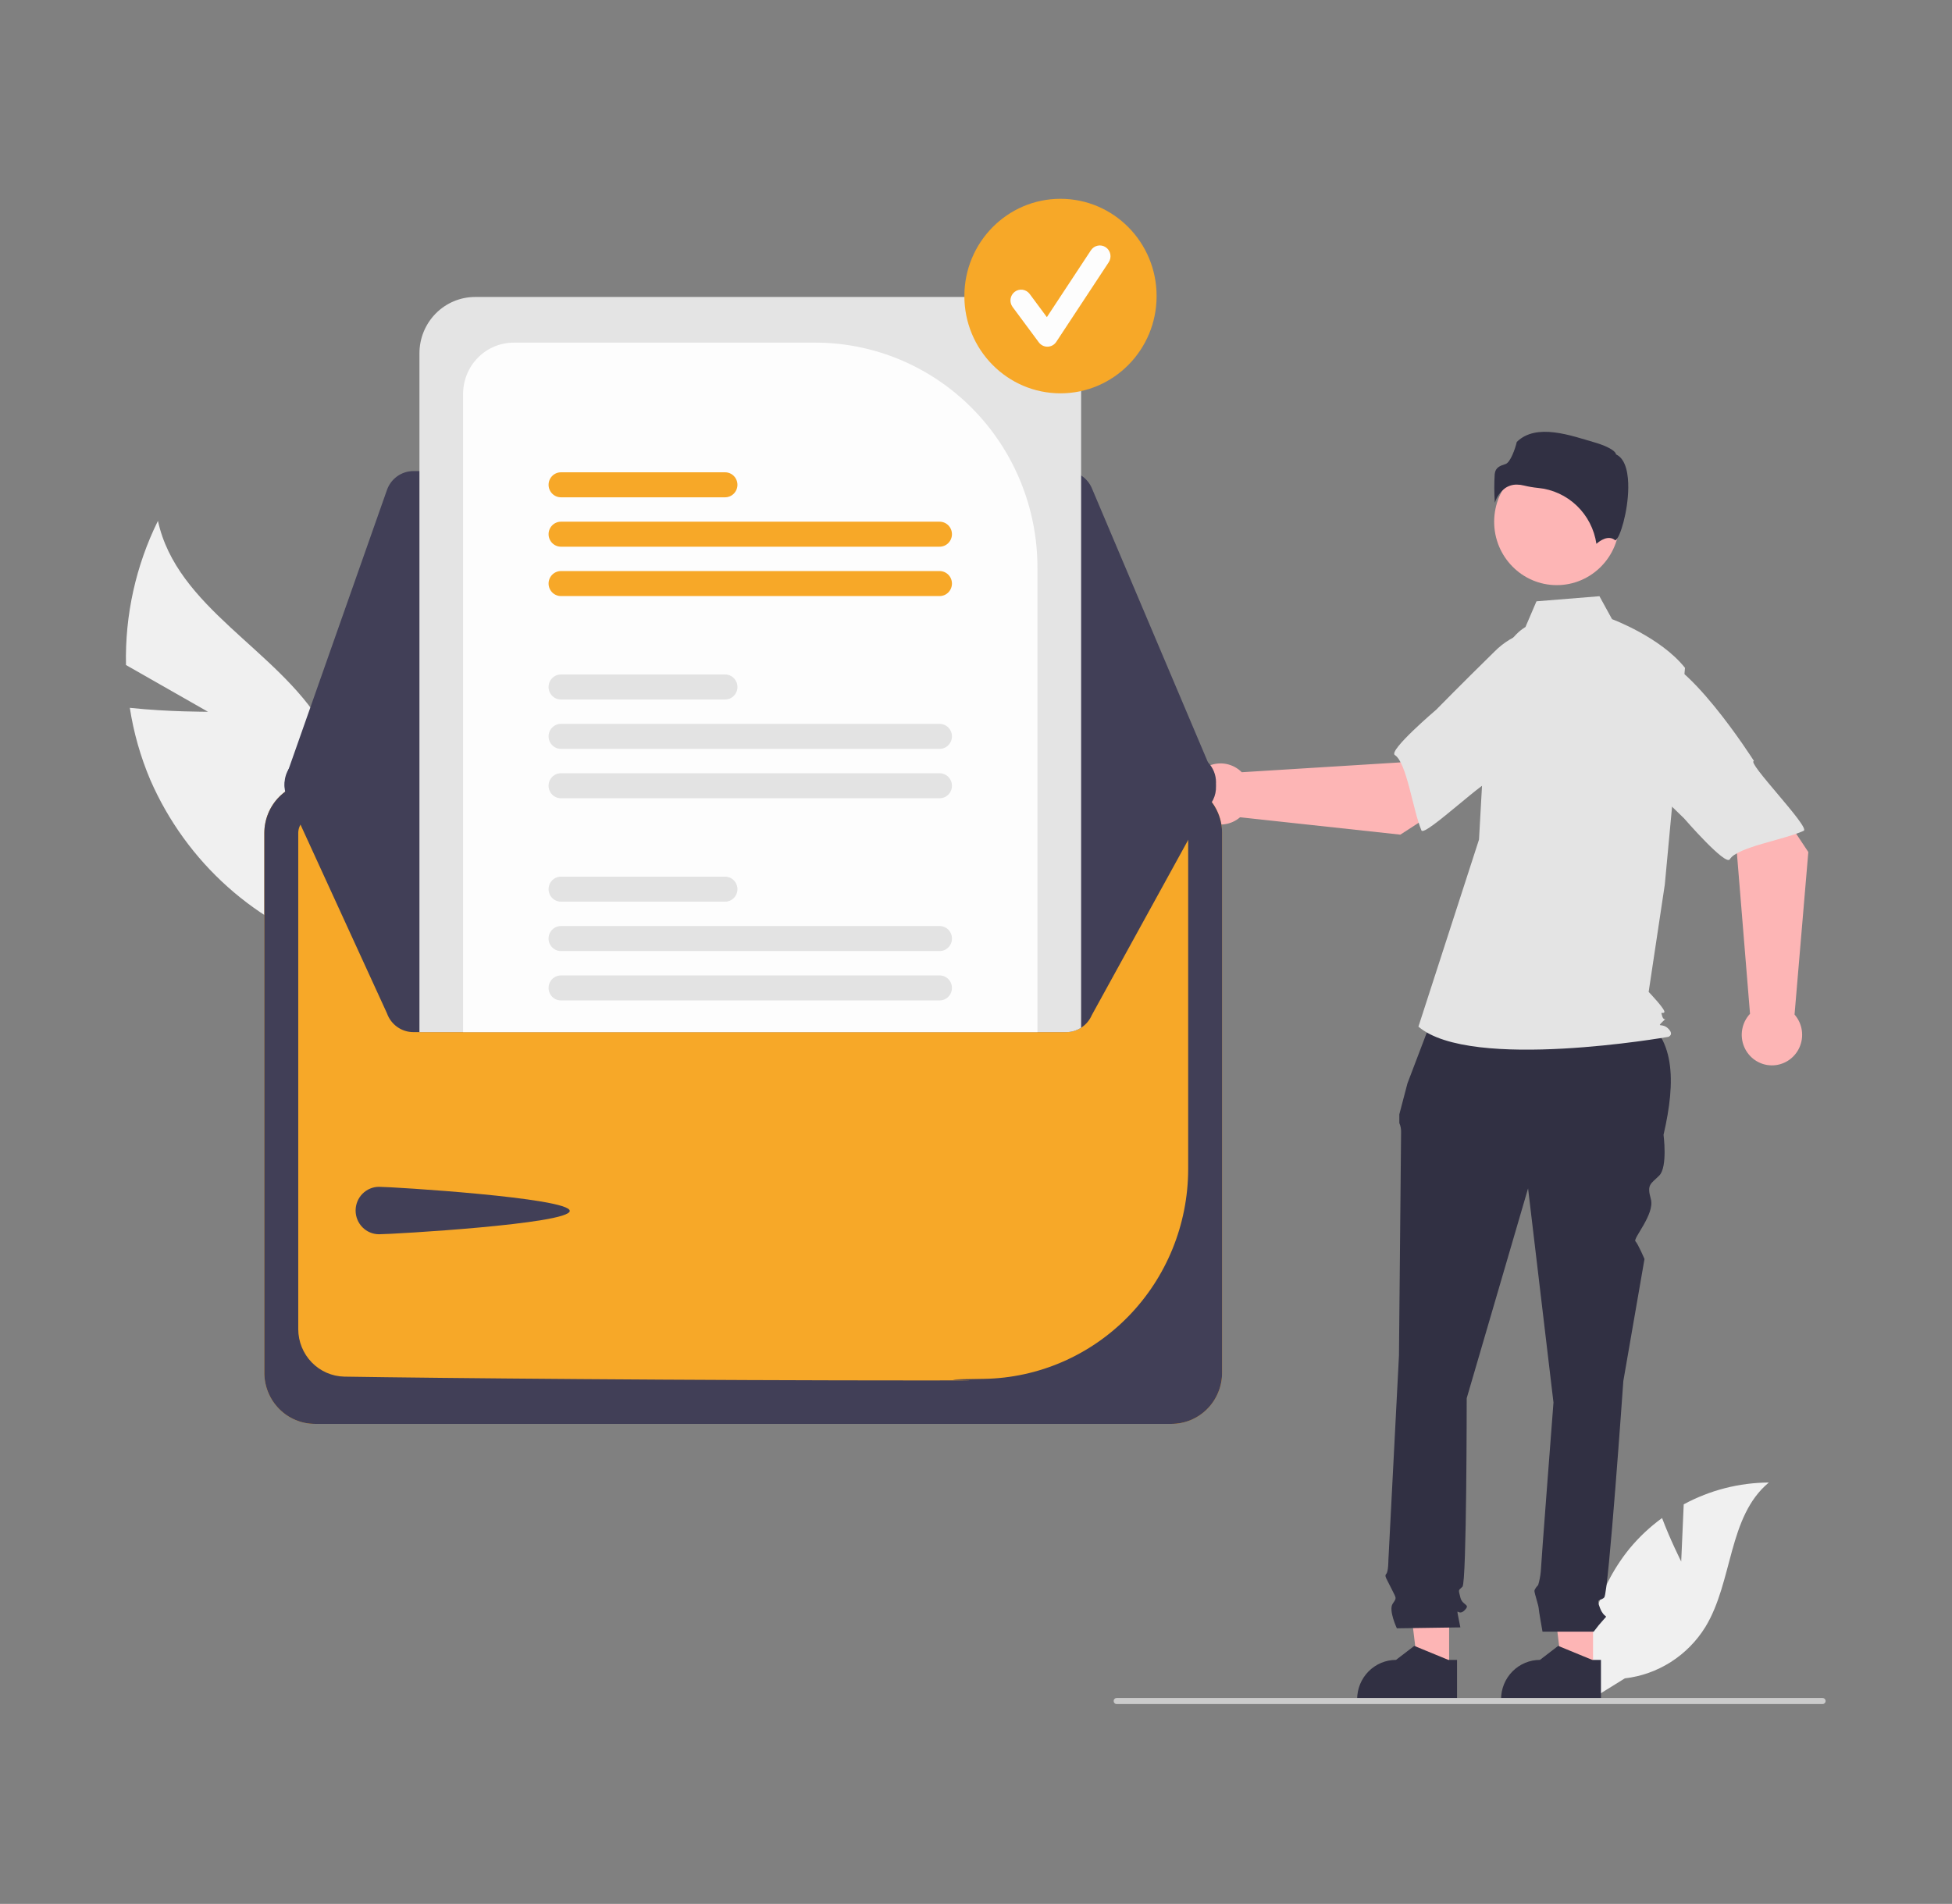 <svg width="654" height="638" viewBox="0 0 654 638" fill="none" xmlns="http://www.w3.org/2000/svg">
<rect x="0" y="0" width="654" height="638" fill="#808080" stroke="none"/>
<g opacity="0.98">
<path d="M69.671 238.509L42.213 222.857C41.843 206.11 45.517 189.525 52.917 174.542C59.248 203.623 92.563 217.458 107.935 242.849C112.669 250.806 115.573 259.738 116.433 268.985C117.292 278.232 116.085 287.556 112.9 296.267L114.706 318.814C100.515 314.512 87.414 307.147 76.306 297.228C65.197 287.308 56.346 275.068 50.361 261.353C47.079 253.625 44.772 245.509 43.494 237.198C56.296 238.577 69.671 238.509 69.671 238.509Z" fill="#F2F2F2"/>
<path d="M563.273 523.271L564.115 504.111C572.892 499.362 582.682 496.854 592.634 496.804C578.937 508.138 580.649 529.986 571.362 545.227C568.43 549.959 564.483 553.961 559.815 556.939C555.146 559.917 549.875 561.793 544.393 562.429L532.93 569.531C531.358 560.657 531.704 551.543 533.947 542.818C536.189 534.092 540.274 525.962 545.92 518.988C549.125 515.107 552.801 511.651 556.86 508.7C559.605 516.026 563.273 523.271 563.273 523.271Z" fill="#F2F2F2"/>
<path d="M533.739 559.671L523.36 559.67L518.422 519.153L533.741 519.153L533.739 559.671Z" fill="#FFB6B6"/>
<path d="M536.386 569.854L502.92 569.852V569.424C502.92 565.928 504.292 562.575 506.735 560.102C509.178 557.63 512.491 556.241 515.946 556.241H515.946L522.059 551.547L533.465 556.241L536.386 556.241L536.386 569.854Z" fill="#2F2E41"/>
<path d="M485.519 559.671L475.141 559.67L470.203 519.153L485.522 519.153L485.519 559.671Z" fill="#FFB6B6"/>
<path d="M488.167 569.854L454.7 569.852V569.424C454.701 565.928 456.073 562.575 458.516 560.102C460.959 557.63 464.272 556.241 467.726 556.241H467.727L473.84 551.547L485.246 556.241L488.167 556.241L488.167 569.854Z" fill="#2F2E41"/>
<path d="M481.027 338.157L548.537 339.865C561.358 346.914 561.553 362.169 557.352 380.281C557.352 380.281 558.77 391.046 555.934 393.917C553.097 396.788 551.679 396.788 553.097 401.811C554.516 406.835 547.023 415.04 547.933 415.962C548.843 416.883 550.97 421.907 550.97 421.907L543.879 462.814C543.879 462.814 538.915 533.865 537.497 535.301C536.079 536.736 534.661 535.301 536.079 538.889C537.497 542.477 538.915 541.042 537.497 542.477C536.241 543.848 535.057 545.286 533.952 546.784H516.808C516.808 546.784 515.515 539.607 515.515 538.889C515.515 538.171 514.097 533.865 514.097 533.148C514.097 532.43 515.35 531.161 515.35 531.161C515.783 529.702 516.076 528.204 516.224 526.688C516.224 525.253 520.479 469.991 520.479 469.991L511.969 398.223L491.405 468.556C491.405 468.556 491.405 530.277 489.987 531.712C488.569 533.147 488.569 532.43 489.278 535.301C489.987 538.171 492.824 537.454 490.696 539.607C488.569 541.76 487.86 538.171 488.569 541.76L489.278 545.348L468.005 545.656C468.005 545.656 465.169 539.607 466.587 537.454C468.005 535.301 467.92 535.888 466.19 532.365C464.459 528.841 463.75 528.124 464.459 527.406C465.169 526.688 465.169 522.871 465.169 522.871L468.714 454.202C468.714 454.202 469.423 381.716 469.423 379.563C469.477 378.455 469.275 377.35 468.834 376.334V373.412L471.551 363.056L481.027 338.157Z" fill="#2F2E41"/>
<path d="M521.581 196.083C533.166 196.083 542.557 186.578 542.557 174.853C542.557 163.129 533.166 153.624 521.581 153.624C509.997 153.624 500.606 163.129 500.606 174.853C500.606 186.578 509.997 196.083 521.581 196.083Z" fill="#FFB6B6"/>
<path d="M511.093 210.114C506.574 212.833 503.871 217.829 502.319 222.913C499.447 232.324 497.717 242.056 497.17 251.891L495.531 281.335L475.232 344.032C492.824 359.098 558.952 347.456 558.952 347.456C558.952 347.456 560.982 346.771 558.952 344.716C556.922 342.662 554.946 344.482 556.976 342.428C559.005 340.373 557.606 342.662 556.93 340.607C556.253 338.553 556.93 339.923 557.606 339.238C558.283 338.553 552.368 332.39 552.368 332.39L557.781 296.401L564.547 223.81C556.428 213.538 540.098 207.483 540.098 207.483L535.879 199.796L514.782 201.504L511.093 210.114Z" fill="#E6E6E6"/>
<path d="M508.217 162.394C509.028 162.401 509.836 162.508 510.622 162.714C512.171 163.091 513.744 163.358 515.33 163.513C520.186 163.975 524.748 166.071 528.289 169.466C531.83 172.861 534.145 177.358 534.864 182.241C536.082 181.165 538.856 179.187 541.129 181.026C541.164 181.055 541.184 181.07 541.264 181.031C542.774 180.307 545.454 171.385 545.535 163.529C545.578 159.359 544.929 154.035 541.597 152.349L541.422 152.26L541.376 152.067C541.153 151.129 538.666 149.528 534.344 148.282C526.488 146.018 514.779 141.606 508.186 148.098C507.687 150.287 506.063 154.971 504.423 155.501C502.607 156.089 501.039 156.596 500.792 158.851C500.585 162.059 500.6 165.278 500.837 168.484C501.452 166.522 502.66 164.805 504.29 163.574C505.449 162.785 506.819 162.373 508.217 162.394Z" fill="#2F2E41"/>
<path d="M469.175 279.696L503.439 257.487L486.181 234.269L469.14 255.484L416.045 258.78C414.648 257.383 412.88 256.427 410.956 256.029C409.032 255.632 407.036 255.809 405.21 256.54C403.384 257.271 401.807 258.524 400.673 260.146C399.538 261.768 398.894 263.689 398.819 265.675C398.745 267.661 399.243 269.626 400.253 271.33C401.263 273.035 402.741 274.405 404.507 275.274C406.273 276.143 408.25 276.473 410.198 276.224C412.147 275.975 413.981 275.158 415.478 273.872L469.175 279.696Z" fill="#FFB6B6"/>
<path d="M535.24 226.488C537.229 238.669 499.675 261.928 499.675 261.928C499.674 259.069 477.26 280.653 476.248 278.282C473.373 271.543 471.351 255.581 467.333 253.026C465.035 251.565 481.172 237.84 481.172 237.84C481.172 237.84 489.619 229.228 500.703 218.364C503.781 215.234 507.591 212.943 511.779 211.704C515.966 210.465 520.396 210.319 524.654 211.279C524.654 211.279 533.252 214.307 535.24 226.488Z" fill="#E6E6E6"/>
<path d="M605.863 285.526L583.199 251.325L560.629 269.28L581.947 286.073L586.327 339.73C584.976 341.172 584.069 342.981 583.717 344.937C583.365 346.892 583.583 348.908 584.343 350.741C585.104 352.573 586.375 354.142 588.001 355.255C589.628 356.369 591.539 356.98 593.502 357.013C595.466 357.047 597.396 356.501 599.059 355.443C600.721 354.385 602.043 352.861 602.864 351.055C603.685 349.25 603.969 347.242 603.682 345.276C603.395 343.31 602.549 341.471 601.247 339.983L605.863 285.526Z" fill="#FFB6B6"/>
<path d="M551.904 219.803C563.894 217.533 587.666 255.04 587.666 255.04C584.842 255.101 606.637 277.325 604.316 278.399C597.72 281.451 581.996 283.834 579.557 287.954C578.163 290.31 564.263 274.273 564.263 274.273C564.263 274.273 555.576 265.908 544.611 254.922C541.454 251.874 539.11 248.067 537.797 243.856C536.485 239.645 536.246 235.166 537.104 230.837C537.104 230.837 539.914 222.073 551.904 219.803Z" fill="#E6E6E6"/>
<path d="M611.653 570.022C611.653 570.156 611.628 570.288 611.577 570.412C611.527 570.535 611.453 570.648 611.36 570.742C611.266 570.836 611.156 570.911 611.034 570.962C610.911 571.013 610.781 571.039 610.649 571.039H374.12C373.854 571.039 373.598 570.932 373.41 570.741C373.222 570.55 373.116 570.292 373.116 570.022C373.116 569.753 373.222 569.494 373.41 569.304C373.598 569.113 373.854 569.006 374.12 569.006H610.649C610.781 569.006 610.911 569.032 611.034 569.083C611.156 569.134 611.266 569.208 611.36 569.303C611.453 569.397 611.527 569.509 611.577 569.633C611.628 569.756 611.653 569.889 611.653 570.022Z" fill="#CCCCCC"/>
<path d="M392.537 262.026H105.477C100.992 262.031 96.692 263.836 93.521 267.046C90.35 270.256 88.566 274.608 88.561 279.147V460.031C88.566 464.57 90.35 468.922 93.521 472.132C96.692 475.341 100.992 477.147 105.477 477.152H392.536C397.021 477.147 401.321 475.342 404.492 472.132C407.664 468.922 409.448 464.57 409.453 460.031V279.147C409.448 274.608 407.664 270.256 404.492 267.046C401.321 263.836 397.021 262.031 392.537 262.026Z" fill="#F9A826"/>
<path d="M392.537 262.026H105.477C100.992 262.031 96.692 263.836 93.521 267.046C90.35 270.256 88.566 274.608 88.561 279.147V460.031C88.566 464.57 90.35 468.922 93.521 472.132C96.692 475.341 100.992 477.147 105.477 477.152H392.536C397.021 477.147 401.321 475.342 404.492 472.132C407.664 468.922 409.448 464.57 409.453 460.031V279.147C409.448 274.608 407.664 270.256 404.492 267.046C401.321 263.836 397.021 262.031 392.537 262.026ZM398.088 391.958C398.019 410.373 390.822 428.027 378.041 441.133C365.259 454.24 347.911 461.754 329.719 462.064C300.591 462.448 345.835 462.597 310.705 462.597C230.375 462.597 146.612 461.82 115.36 461.317C111.248 461.231 107.332 459.521 104.448 456.554C101.565 453.586 99.942 449.594 99.926 445.432V279.16C99.927 277.67 100.512 276.24 101.552 275.185C102.592 274.13 104.003 273.534 105.476 273.529H392.525C393.997 273.531 395.409 274.122 396.452 275.175C397.494 276.227 398.083 277.655 398.088 279.145V391.958Z" fill="#3F3D56"/>
<path d="M357.2 157.867H138.491C136.556 157.87 134.668 158.477 133.087 159.606C131.506 160.734 130.307 162.329 129.654 164.173L95.876 260.087C95.372 261.518 95.215 263.051 95.418 264.557C95.621 266.063 96.178 267.498 97.043 268.74C97.907 269.983 99.054 270.997 100.386 271.698C101.719 272.399 103.198 272.766 104.699 272.769L398.024 273.296H398.037C399.59 273.295 401.118 272.905 402.484 272.161C403.851 271.416 405.014 270.339 405.869 269.028C406.723 267.716 407.243 266.21 407.381 264.645C407.519 263.08 407.271 261.505 406.66 260.061L406.148 260.283L406.66 260.061L365.822 163.621C365.1 161.912 363.898 160.456 362.365 159.433C360.832 158.41 359.036 157.865 357.2 157.867Z" fill="#3F3D56"/>
<path d="M407.419 262.144C407.418 263.43 407.16 264.703 406.659 265.885L365.825 340.122C365.098 341.827 363.894 343.279 362.361 344.301C360.829 345.322 359.035 345.867 357.2 345.87H138.494C136.558 345.868 134.67 345.262 133.088 344.134C131.505 343.006 130.305 341.411 129.65 339.567L95.879 265.859C95.465 264.685 95.284 263.44 95.345 262.195C95.407 260.949 95.711 259.729 96.239 258.602C96.767 257.476 97.51 256.466 98.424 255.63C99.338 254.795 100.406 254.149 101.566 253.731C102.57 253.365 103.63 253.177 104.697 253.176L140.528 253.108L155.152 253.082L347.589 252.741L362.221 252.715L398.027 252.647H398.035C400.524 252.647 402.91 253.648 404.67 255.429C406.43 257.21 407.419 259.625 407.419 262.144Z" fill="#3F3D56"/>
<path d="M126.997 397.71C131.334 397.71 190.89 401.394 190.89 405.784C190.89 410.173 131.334 413.606 126.997 413.606C124.915 413.606 122.917 412.769 121.444 411.278C119.972 409.788 119.144 407.766 119.144 405.658C119.144 403.55 119.972 401.529 121.444 400.038C122.917 398.548 124.915 397.71 126.997 397.71Z" fill="#3F3D56"/>
<path d="M343.58 99.518H159.169C154.227 99.524 149.489 101.514 145.994 105.051C142.499 108.587 140.534 113.383 140.528 118.385V345.87H357.2C358.979 345.876 360.722 345.363 362.221 344.392V118.385C362.215 113.383 360.25 108.587 356.755 105.051C353.26 101.514 348.522 99.524 343.58 99.518Z" fill="#E6E6E6"/>
<path d="M273.193 114.815H172.131C167.631 114.819 163.316 116.63 160.133 119.85C156.95 123.07 155.159 127.436 155.152 131.99V345.87H347.589V190.111C347.566 170.148 339.72 151.01 325.773 136.894C311.826 122.778 292.917 114.838 273.193 114.815Z" fill="white"/>
<path d="M314.804 326.875H187.936C186.84 326.875 185.788 327.316 185.013 328.101C184.237 328.886 183.802 329.95 183.802 331.06C183.802 332.17 184.237 333.234 185.013 334.019C185.788 334.804 186.84 335.245 187.936 335.245H314.804C315.901 335.245 316.952 334.804 317.728 334.019C318.503 333.234 318.939 332.17 318.939 331.06C318.939 329.95 318.503 328.886 317.728 328.101C316.952 327.316 315.901 326.875 314.804 326.875Z" fill="#E4E4E4"/>
<path d="M314.804 310.323H187.936C186.839 310.323 185.786 310.764 185.01 311.55C184.233 312.336 183.797 313.401 183.797 314.512C183.797 315.623 184.233 316.689 185.01 317.475C185.786 318.26 186.839 318.702 187.936 318.702H314.804C315.902 318.702 316.955 318.26 317.731 317.475C318.507 316.689 318.943 315.623 318.943 314.512C318.943 313.401 318.507 312.336 317.731 311.55C316.955 310.764 315.902 310.323 314.804 310.323Z" fill="#E4E4E4"/>
<path d="M242.932 293.779H187.936C186.84 293.779 185.788 294.22 185.013 295.005C184.237 295.79 183.802 296.854 183.802 297.964C183.802 299.074 184.237 300.139 185.013 300.924C185.788 301.709 186.84 302.149 187.936 302.149H242.932C244.028 302.149 245.08 301.709 245.855 300.924C246.631 300.139 247.067 299.074 247.067 297.964C247.067 296.854 246.631 295.79 245.855 295.005C245.08 294.22 244.028 293.779 242.932 293.779Z" fill="#E4E4E4"/>
<path d="M314.804 259.121H187.936C186.839 259.121 185.786 259.562 185.01 260.348C184.233 261.133 183.797 262.199 183.797 263.31C183.797 264.421 184.233 265.487 185.01 266.272C185.786 267.058 186.839 267.499 187.936 267.499H314.804C315.902 267.499 316.955 267.058 317.731 266.272C318.507 265.487 318.943 264.421 318.943 263.31C318.943 262.199 318.507 261.133 317.731 260.348C316.955 259.562 315.902 259.121 314.804 259.121Z" fill="#E4E4E4"/>
<path d="M314.804 242.577H187.936C186.84 242.577 185.788 243.018 185.013 243.803C184.237 244.588 183.802 245.652 183.802 246.762C183.802 247.872 184.237 248.937 185.013 249.721C185.788 250.506 186.84 250.947 187.936 250.947H314.804C315.901 250.947 316.952 250.506 317.728 249.721C318.503 248.937 318.939 247.872 318.939 246.762C318.939 245.652 318.503 244.588 317.728 243.803C316.952 243.018 315.901 242.577 314.804 242.577Z" fill="#E4E4E4"/>
<path d="M242.932 226.025H187.936C186.839 226.025 185.786 226.466 185.01 227.252C184.233 228.038 183.797 229.103 183.797 230.214C183.797 231.325 184.233 232.391 185.01 233.177C185.786 233.962 186.839 234.404 187.936 234.404H242.932C244.029 234.404 245.082 233.962 245.858 233.177C246.635 232.391 247.071 231.325 247.071 230.214C247.071 229.103 246.635 228.038 245.858 227.252C245.082 226.466 244.029 226.025 242.932 226.025Z" fill="#E4E4E4"/>
<path d="M314.804 191.366H187.936C186.839 191.366 185.786 191.808 185.01 192.593C184.233 193.379 183.797 194.444 183.797 195.556C183.797 196.667 184.233 197.732 185.01 198.518C185.786 199.303 186.839 199.745 187.936 199.745H314.804C315.902 199.745 316.955 199.303 317.731 198.518C318.507 197.732 318.943 196.667 318.943 195.556C318.943 194.444 318.507 193.379 317.731 192.593C316.955 191.808 315.902 191.366 314.804 191.366Z" fill="#F9A826"/>
<path d="M314.804 174.823H187.936C186.839 174.823 185.786 175.264 185.01 176.05C184.233 176.835 183.797 177.901 183.797 179.012C183.797 180.123 184.233 181.189 185.01 181.974C185.786 182.76 186.839 183.201 187.936 183.201H314.804C315.902 183.201 316.955 182.76 317.731 181.974C318.507 181.189 318.943 180.123 318.943 179.012C318.943 177.901 318.507 176.835 317.731 176.05C316.955 175.264 315.902 174.823 314.804 174.823Z" fill="#F9A826"/>
<path d="M242.932 158.271H187.936C186.839 158.271 185.786 158.712 185.01 159.498C184.233 160.283 183.797 161.349 183.797 162.46C183.797 163.571 184.233 164.636 185.01 165.422C185.786 166.208 186.839 166.649 187.936 166.649H242.932C244.029 166.649 245.082 166.208 245.858 165.422C246.635 164.636 247.071 163.571 247.071 162.46C247.071 161.349 246.635 160.283 245.858 159.498C245.082 158.712 244.029 158.271 242.932 158.271Z" fill="#F9A826"/>
<path d="M355.307 131.807C373.093 131.807 387.512 117.214 387.512 99.213C387.512 81.211 373.093 66.618 355.307 66.618C337.521 66.618 323.103 81.211 323.103 99.213C323.103 117.214 337.521 131.807 355.307 131.807Z" fill="#F9A826"/>
<path d="M350.914 116.176C350.358 116.176 349.81 116.045 349.312 115.794C348.815 115.542 348.382 115.176 348.049 114.726L339.263 102.869C338.979 102.489 338.772 102.055 338.654 101.593C338.536 101.131 338.51 100.651 338.576 100.178C338.642 99.706 338.799 99.252 339.039 98.841C339.279 98.43 339.596 98.072 339.973 97.786C340.35 97.499 340.78 97.291 341.236 97.173C341.693 97.055 342.168 97.03 342.634 97.098C343.101 97.166 343.549 97.326 343.954 97.57C344.359 97.814 344.713 98.137 344.994 98.519L350.742 106.275L365.505 83.863C366.033 83.063 366.852 82.507 367.784 82.319C368.715 82.13 369.683 82.324 370.473 82.857C371.264 83.391 371.813 84.22 371.999 85.163C372.185 86.106 371.994 87.085 371.467 87.885L353.895 114.562C353.577 115.044 353.15 115.443 352.648 115.723C352.147 116.004 351.587 116.159 351.014 116.175C350.981 116.176 350.947 116.176 350.914 116.176Z" fill="white"/>
</g>
</svg>
